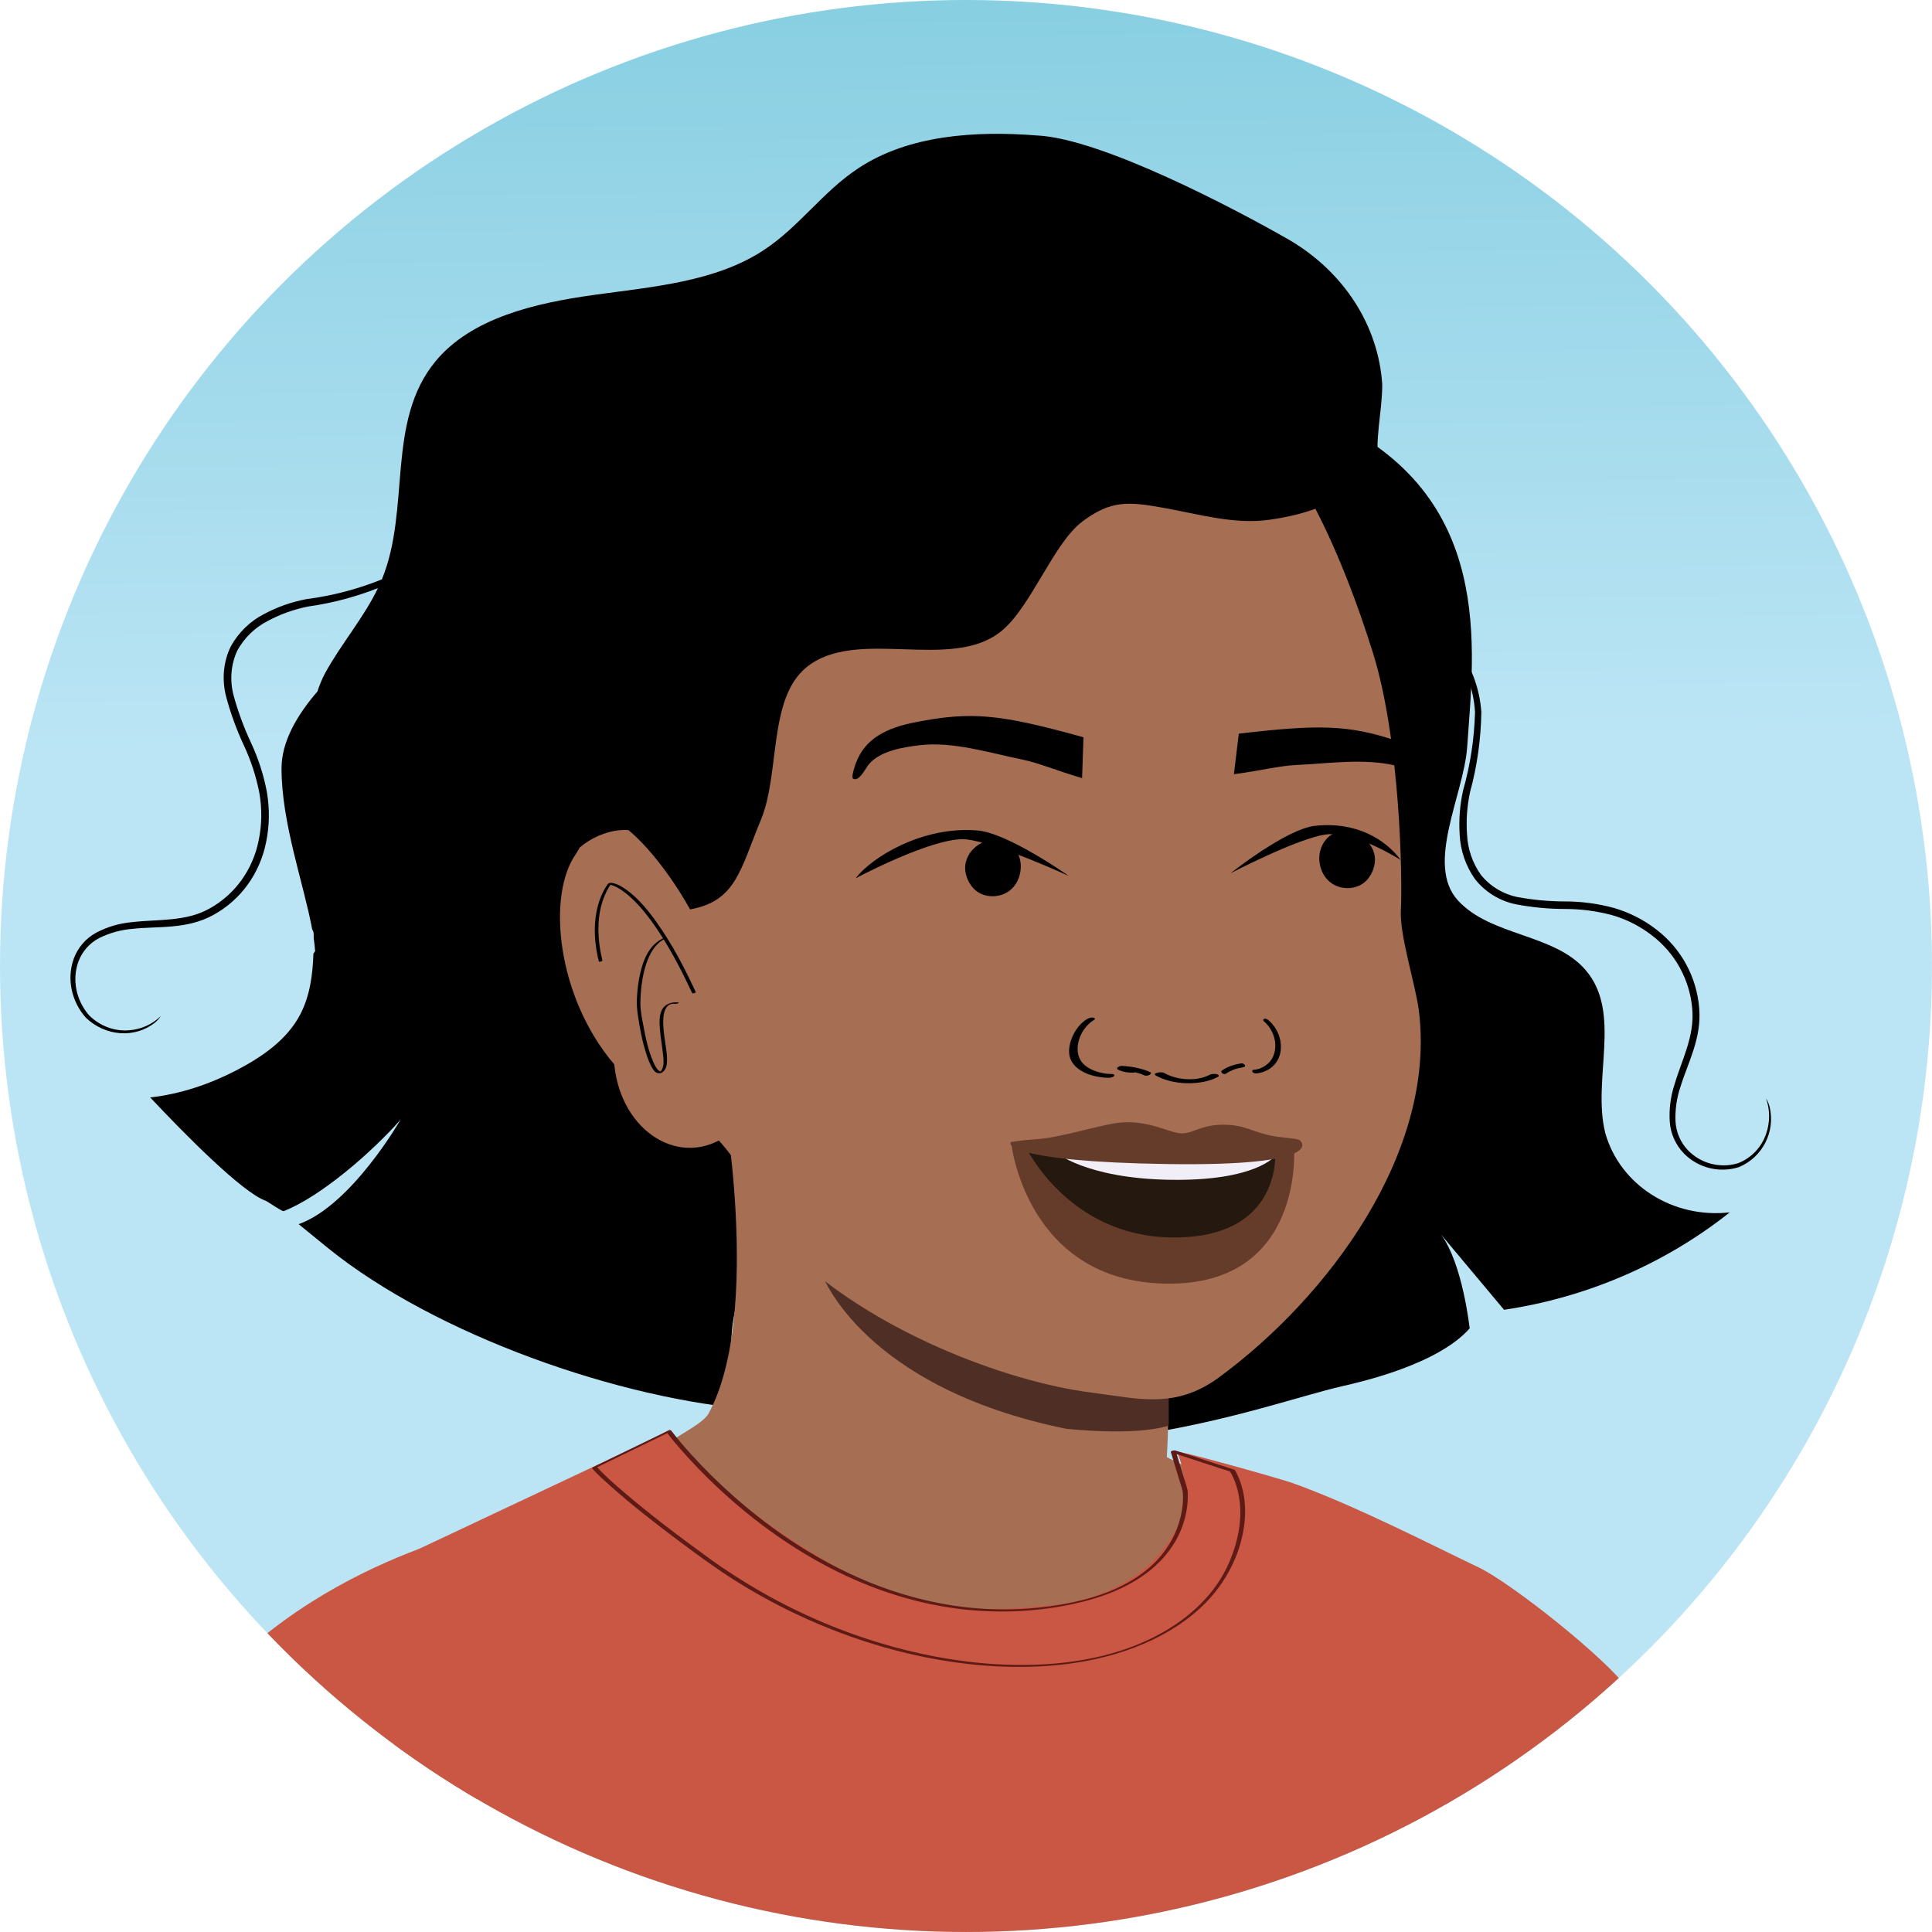 <?xml version="1.0" encoding="UTF-8"?>
<svg id="Layer_1" data-name="Layer 1" xmlns="http://www.w3.org/2000/svg" xmlns:xlink="http://www.w3.org/1999/xlink" viewBox="0 0 1163.19 1163.19">
  <defs>
    <style>
      .cls-1 {
        fill: none;
      }

      .cls-2 {
        fill: #b589be;
      }

      .cls-3 {
        fill: #010101;
      }

      .cls-4 {
        fill: #653c29;
      }

      .cls-5 {
        fill: url(#linear-gradient);
      }

      .cls-6 {
        fill: #f1eef7;
      }

      .cls-7 {
        fill: #a66e53;
      }

      .cls-8 {
        clip-path: url(#clippath-1);
      }

      .cls-9 {
        fill: #c95744;
      }

      .cls-10 {
        fill: #5e1a15;
      }

      .cls-11 {
        fill: #24180f;
      }

      .cls-12 {
        clip-path: url(#clippath);
      }

      .cls-13 {
        fill: #4f2e25;
      }
    </style>
    <clipPath id="clippath">
      <circle class="cls-1" cx="501.75" cy="-910.36" r="581.59"/>
    </clipPath>
    <clipPath id="clippath-1">
      <circle class="cls-1" cx="581.59" cy="581.59" r="581.59"/>
    </clipPath>
    <linearGradient id="linear-gradient" x1="581.52" y1="574.95" x2="568.23" y2="-588.16" gradientUnits="userSpaceOnUse">
      <stop offset=".11" stop-color="#bbe5f5"/>
      <stop offset=".63" stop-color="#76c7db"/>
    </linearGradient>
  </defs>
  <g class="cls-12">
    <path class="cls-2" d="M899.43-185.5c-28.81,53.53-18.81,390.31-33.35,513.39-6.28,53.14,22.16,51.07,6.35,85.45-31.27,68-18.05-62.35,11.23,34.41,0,0-237.39,94.31-412.55,111.15-175.16,16.84-402.47-41.18-402.47-41.18,63.3-158.62,79.31-247.76,79.31-247.76L124.7-20.49,29.64-192.27c-21.46-154.09,44.98-272.23,204.22-351.21l135.85-66.9s117.74,153.8,260.71,114.49c86.03-23.65,33.49-88.8,33.49-88.8,0,0,208.29,73.88,243.75,101.05,35.46,27.17-.4,53.76,35.41,146.18,36.77,94.88,76.73,157.16,85.38,173.02,8.65,15.86-154.73,114.81-154.73,114.81"/>
  </g>
  <g class="cls-8">
    <circle class="cls-5" cx="581.59" cy="581.59" r="581.59"/>
    <circle class="cls-1" cx="581.59" cy="581.59" r="581.59"/>
    <path d="M853.54,334.17c-6.72-17.71-19.71-33.43-23.19-51.88-3.13-16.66,1.85-33.75,1.85-50.73-2.24-35.36-22.94-67.65-55.76-86.99-32.69-18.77-113.29-61.17-151.97-63-37.33-2.93-77.56-.31-107.82,19.81-21.33,14.04-35.59,35.32-56.92,49.26-28.98,19.08-66.78,22.01-102.25,26.94-35.48,4.93-73.62,13.83-95.18,39.83-30.13,36.32-14.87,88.85-32.38,131.41-14.51,5.86-29.75,9.88-45.42,11.89-8.85,1.67-17.35,4.64-25.24,8.83-8.55,4.33-15.59,11.13-20.3,19.61-4.5,9.22-5.49,19.98-2.8,30.31,2.68,10.05,6.25,19.87,10.68,29.35,4.29,9.16,7.42,18.79,9.32,28.64,1.65,9.47,1.52,19.07-.37,28.29-3.45,17.62-14.08,32.52-29.28,41.05-14.47,8.34-31.44,6.54-46.84,8.39-7.65.66-15.03,2.81-21.73,6.35-6.34,3.41-11.17,9.06-13.65,15.97-4.15,11.87-1.27,25.51,7.45,35.27,11.83,11.22,29.37,12.48,41.46,2.99,1.4-1.14,2.62-2.5,3.61-4.03-5.22,5.11-12.09,8.14-19.47,8.59-8.63.65-17.32-2.68-23.73-9.08-7.86-9.04-10.33-21.55-6.38-32.35,2.32-6.13,6.71-11.1,12.41-14.07,6.35-3.17,13.28-5.08,20.45-5.62,14.67-1.63,32.51.53,48.47-8.4,16.42-9.01,27.93-24.95,31.69-43.87,2.01-9.8,2.15-20,.44-30.07-1.94-10.28-5.19-20.34-9.66-29.9-4.29-9.19-7.78-18.7-10.44-28.43-2.36-9.15-1.54-18.67,2.31-26.9,4.26-7.72,10.67-13.91,18.45-17.84,7.54-4.05,15.66-6.95,24.12-8.62,14.49-2.01,28.57-5.79,42.07-11.07-8.53,17.8-22.07,33.49-31.66,50.92-1.89,3.45-3.43,7.29-4.78,11.32-12.18,14.08-21.6,30.1-21.6,46.27,0,32.99,13.3,69,18.46,96.91.53.86.92,1.84.92,3.11,0,.73-.01,1.47-.01,2.2.4,2.7.67,5.27.86,7.78-.36.48-.63,1.09-1.02,1.54-.43,12.48-2,24.93-7.74,36.22-8.04,15.79-23.63,26.25-38.95,34.18-15.84,8.2-33.6,14.2-51.59,16.19,21.1,22.42,55.46,57.27,69.69,62.27.86.3,10,6.65,10.71,6.17,22.55-8.86,53.28-35.73,70.32-55.03,0,0-29.5,51.52-61.33,62.88l18.08,14.74c64.25,51.77,175.34,91.12,257.71,96.99-16.35-16.04-18.24-42.24-11.84-64.25,7.98-21.42,15.57-39.42,28-58.61,8.45-15.38-21.42-33.25-20.3-50.83,1.74-.24,3.61-.37,5.24-.68l311.74-269.24c38.22-21.51,98.6-32.12,85.08-70.94Z"/>
    <path d="M737.42,274.72c12.99,3.26,31.47-6.91,47.81,3.77,4.62,3.02,11.58-29.19,15.36-26.09,99.48,46.19,86.92,137.31,82.72,197.71-2.19,28.76-25.32,70.52-5.47,92.09,19.85,21.58,58.01,19.88,76.82,41.86,22.14,25.84,3.77,65.36,11.79,98.02,8.87,31.42,40.63,51.69,74.97,47.85-38.95,30.92-85.97,51.22-135.87,58.65l-38.11-45.5c13.22,17.56,17.39,56.7,17.39,56.7-19.18,21.77-65.5,32.23-76.91,34.85-49.2,11.31-164.26,58.4-307.7,19.95,62.6-175.61,127.84-411.81,190.44-587.42"/>
    <path d="M1063.33,661.47c2.4,6.88,2.38,14.37-.04,21.24-2.74,8.08-8.92,14.53-16.88,17.62-10.78,3.28-22.49.22-30.28-7.92-4.39-4.69-6.99-10.76-7.36-17.17-.31-7.08.7-14.16,2.97-20.87,4.2-13.96,12.88-29.17,11.29-47.39-1.48-18.66-10.79-35.82-25.64-47.22-7.66-5.96-16.39-10.41-25.71-13.12-9.59-2.6-19.48-3.92-29.41-3.92-9.54,0-19.07-.87-28.45-2.59-8.77-1.73-16.66-6.5-22.26-13.47-5.02-7.13-7.9-15.53-8.3-24.24-.61-8.53,0-17.1,1.8-25.46,4.29-15.73,6.57-31.95,6.8-48.25-.99-14.55-6.29-28.47-15.22-40-7.54-9.06-16.73-16.61-27.09-22.24-7.53-4.32-14.75-9.18-21.59-14.54-5.58-4.8-10.14-10.66-13.43-17.25l.24,1.45c.42,1.38,1,2.71,1.71,3.97,2.55,5.05,6.1,9.53,10.43,13.17,6.71,5.7,13.87,10.86,21.41,15.41,9.89,5.72,18.64,13.23,25.8,22.13,8.3,11,13.15,24.22,13.94,37.97-.42,15.95-2.84,31.79-7.19,47.15-1.94,8.71-2.63,17.66-2.05,26.56.46,9.57,3.62,18.81,9.12,26.65,6.21,7.97,15.1,13.42,25.01,15.36,9.67,1.83,19.49,2.75,29.33,2.76,9.52,0,19.01,1.24,28.21,3.69,8.78,2.51,16.99,6.69,24.2,12.31,13.84,10.58,22.6,26.5,24.13,43.85,1.64,16.62-6.39,31.2-10.68,45.91-2.36,7.2-3.32,14.78-2.84,22.34.51,7.17,3.53,13.94,8.53,19.11,8.63,8.78,21.47,11.94,33.19,8.19,14.17-5.95,21.96-21.28,18.42-36.24-.45-1.75-1.15-3.42-2.08-4.97Z"/>
    <path class="cls-7" d="M428.98,635.27s37.01,117.43,4.17,207.39c-4.58,12.54-54.56,60.9-54.56,60.9l32.01,28.89c55.21,34.88,120.75,50.49,185.55,42.44.62-.08,1.23-.15,1.83-.23,44.36-5.69,85.84-24.88,119.47-54.35l28.56-25.02s-60.24-19.72-63.74-35.06c-3.5-15.34,8.79-132.02,8.79-132.02"/>
    <path class="cls-7" d="M703.65,673.11c-6.31,68.84,2.82,135.7-1.18,204.7-.14,2.46-.24,5.09,1.1,7.21.88,1.39,2.29,2.4,3.67,3.37,5.01,3.54,10.02,7.07,15.03,10.61-2.01,14.24.25,40.09-9.55,51.06-19.41,21.74-51.14,31.53-80.17,34.91-76.08,8.86-166.42-34.43-219.52-80.25-6.38-5.5-17.96-21.35-16.53-29.08,1.4-7.55,25.77-16.56,30.16-24.69,32.82-60.78,7.96-194.33,7.96-194.33"/>
    <path class="cls-13" d="M495.2,767.86s24.6,67.46,146.65,92.35c0,0,41.04,4.63,61.8-1.89v-26.75l-208.45-63.71Z"/>
    <g>
      <path class="cls-7" d="M438.79,682.86c-.6-11.89-14.1-22.28-14.32-32.91-.65-31.14-4.52-62.09-6.1-93.18-3.42-7.79-6.43-16.75-8.74-22.23-3.66-7.62-9.2-16.18-12.87-23.79-10.91-17.38-34.68-11.65-47.66-.57l-2.14,3.62c-17.96,24.92-11.78,86.42,22.87,127.04,4,40.89,40.43,63.38,68.96,42.02Z"/>
      <path class="cls-7" d="M854.19,608.11c-2.02-15.74-11.65-45.02-10.77-60.18.99-17.51-.24-101.8-16.78-154.76-20.16-64.53-40.04-96.45-40.04-96.45-2.5-10.91,24.99-6.29,18.93-14.98l-4.76.05s2.39,1.07,2.43,4.35c-6.05-.86-12.11-4.07-16.76-7.65,0,.17,0,.18,0,.18-7.12,3.36-14.3.16-20.32-5.24.01,1.1,1.22,3.27,2.42,3.25-7.14,1.17-14.32-2.03-19.14-6.35.01,1.09,1.24,3.27,1.25,4.36-5.43-.93-10.87-3.68-15.42-6.6.88,1.14,17.94-1.45,24.9-2.17-.35-.52-.86-1.14-1.88-2.06l-5.95-4.01c-5.95,1.16-5.68,4.75-10.5.43,1.2,1.08-3.42-12.01-3.4-10.92-7.16.08-5.21-.42-11.2-3.63.01,1.09-19.4,7.33-19.39,8.41-5.95.07-4.32,5.51-9.14,1.19.9.8,2.82-2.15,4.23-3.27-6.2,1.45-8.92,5.18-14.57.11,1.2,1.09-23.69-11.74-23.69-11.74-7.14,1.17-5.9,3.41-11.91-.9,2.42,2.16-33.01-1.67-31.8.5-5.95.06,11.62,21.71,6.82,18.48.01,1.1-13.75-3.13-13.75-3.13-2.52.49-2.33,1.72-1.67,2.66.22,1.32,1.28,3.91,2.35,3.9-7.11,3.36-15.48,1.27-22.67-3.03,2.41,2.16,3.63,4.34,4.83,5.42-5.96.06-10.71,1.21-16.71-3.1.02,1.09,2.43,4.35,3.62,4.33-5.94,2.25-13.1,1.24-19.08-1.97.01,1.09,2.42,3.25,3.61,4.33-4.74,1.14-9.51,1.2-14.31-2.03l3.62,4.34c-4.76.05-8.31,2.28-15.49.17.01,1.09,2.41,2.16,2.43,3.25-3.58.04-8.35.09-11.93-.96.01,1.09,3.61,3.24,2.41,3.25-4.76.05-8.31,2.28-14.29.16,1.2,1.08,2.41,3.25,3.62,4.33-4.77.05-9.52,1.2-14.31-.94.01,1.09,1.22,3.26,2.43,4.35-4.77.05-8.32,2.27-14.3.16.01,1.09,2.42,3.25,3.63,4.33-4.77.05-9.53,1.2-14.3.16.01,1.1,2.41,2.17,3.62,3.24-4.77.05-9.52,1.2-15.5-.92.02,2.18,1.22,3.27,1.24,4.35-3.57.04-5.97-1.02-9.54-.98l-5.94,2.25c-16.43,22.05-60,66.27-60,66.27-36.6,29.93,46.18,82.63,47.6,103.39,1.06,15.55-30.26,65.17-46.05,89.11,1.46,33.13,5.4,66.15,6.27,99.33.34,12.98,36.41,39.35,36.42,53.12l30.32,45.7c47.65,46.98,128.57,78.59,182.24,85.23,26.29,3.25,49.19,10.12,75.46-9.1,65.92-48.24,131.52-136.08,120.57-221.4Z"/>
      <path class="cls-7" d="M733.89,267.22c.43.29.89.58,1.34.88-.5-.64-.99-1.3-1.36-1.97v1.09Z"/>
      <path class="cls-7" d="M784.02,276.51c.74.67,1.56,1.33,2.41,1.98v-.91s-2.42-2.16-2.41-1.07Z"/>
    </g>
    <g>
      <path class="cls-3" d="M728.32,647.08c-7.67,4.08-19.5,3.41-27.4-1.09-1.75-1-7.5.12-5.05,1.53,10.43,5.94,27.4,6.16,37.3.89.98-.53.79-1.26-.46-1.63-1.3-.39-3.35-.26-4.39.29"/>
      <path class="cls-3" d="M692.47,645.45c-5.25-2.27-11.12-3.4-16.95-3.71-.85-.04-1.95.29-2.57.85-.48.43-.57,1,.07,1.34,2.71,1.43,6.15,1.98,9.3,1.86.99-.04,2.29-.3,2.84-1.14.5-.77-.46-1.24-1.24-1.22-2.6.1-5.26-.34-7.5-1.52-.84.73-1.67,1.46-2.5,2.19,5.21.28,10.45,1.33,15.15,3.36.93.41,2.26.1,3.08-.39.61-.37,1.26-1.21.32-1.62"/>
      <path class="cls-3" d="M669.35,646.64c-6.82-.02-14.89-2.72-18.34-7.6-5.21-7.37-.71-20.03,7.71-24.99.91-.54.41-1.2-.53-1.37-1.23-.23-2.67.24-3.62.8-7.33,4.32-11.96,14.87-10.71,21.86,1.18,6.53,7.79,10.97,15.98,12.7,2.44.51,5.03.84,7.58.85,1.03,0,2.88-.34,3.37-1.13.5-.8-.46-1.13-1.42-1.13"/>
      <path class="cls-3" d="M740.74,643.48c-.38-.75.29-1.26.83-1.26,1.84,0,3.71-.53,5.26-1.79.62.7,1.23,1.4,1.84,2.1-3.68.47-7.35,1.71-10.6,3.91-.65.44-1.6.18-2.19-.28-.45-.35-.93-1.16-.28-1.61"/>
      <path class="cls-3" d="M735.6,644.54c3.64-2.46,7.75-3.79,11.87-4.32.6-.07,1.39.22,1.84.75.36.42.44.98,0,1.34"/>
      <path class="cls-3" d="M754.92,644.07c4.43-.26,9.59-3.23,11.67-8.23,3.14-7.55-.1-16.37-5.73-21.03-.61-.51-.31-1.19.3-1.39.79-.27,1.74.15,2.38.68,4.91,4.06,8.16,10.76,7.58,17.8-.55,6.57-4.7,11.24-9.97,13.25-1.57.6-3.24,1.01-4.9,1.11-.67.04-1.88-.24-2.23-1.01-.35-.78.26-1.14.89-1.18"/>
    </g>
    <path d="M840.24,445.83c-28.03-9.37-46.18-9.82-94.43-4.11l-.1,1.09c-.78,6.23-.33,2.75-1.1,9.02-.58,4.77-1.16,9.54-1.71,14.3,15.77-2.09,27.27-5.08,37.35-5.54,19.09-.89,41.04-4.18,59.89.33,3.95-8.19,1.78-10.1.1-15.09Z"/>
    <path d="M652.27,445c-.18,6.28-.09,2.77-.29,9.09-.16,4.81-.32,9.6-.49,14.39-15.27-4.48-26.17-9.19-36.07-11.2-19.62-3.99-41.95-11.07-61.99-8.58-9.59,1.2-23.35,3.19-30.44,11.57-1.9,2.25-5.58,10.42-9.29,8.61-1.52-.74,1.22-8.41,1.51-9.2,5.61-15.46,19.25-21.57,35.82-24.83,33.78-6.64,50.68-5.04,101.3,9.05"/>
    <path d="M802.52,502.02c6.81-3.62,14.85-.64,19.38,3.28,1.07.92,3.93,3.55,5.3,8.04,1.76,5.73-.47,12.28-4.04,16.29-4.76,5.35-12.79,6.35-18.99,3.54-8.41-3.81-11.25-13.85-9.25-21.2.37-1.34,2.1-7.01,7.6-9.94"/>
    <path d="M740.92,525.72s33.5-26.62,50.75-28.51c25.18-2.75,42.64,8.37,51.71,20.62,0,0-27.58-17.84-45.27-15.39-16.91,2.34-57.19,23.28-57.19,23.28Z"/>
    <path d="M606.03,506.74c-6.89-3.47-14.86-.32-19.3,3.7-1.05.94-3.85,3.64-5.12,8.16-1.63,5.77.74,12.27,4.4,16.19,4.88,5.24,12.93,6.06,19.07,3.12,8.33-4,10.94-14.1,8.78-21.4-.4-1.34-2.26-6.96-7.81-9.77"/>
    <path d="M643.46,527.36s-36.4-25.76-54.86-27.35c-33.3-2.87-64.02,16.3-73.42,28.76,0,0,47.71-25.43,66.66-23.39,18.11,1.96,61.62,21.98,61.62,21.98Z"/>
    <path class="cls-4" d="M703.12,690.38c-36.18-.54-94.19-1.51-94.19-1.51,0,0,9.23,82.72,93.11,83.97,83.88,1.25,77.04-82.55,77.04-82.55,0,0-39.78.64-75.96.1Z"/>
    <path class="cls-11" d="M703.47,690.38c-17.2-.26-85.94.06-85.94.06,0,0,25.3,53.65,87.52,54.58,67.45,1.01,62.69-51.67,62.69-51.67l-64.27-2.97Z"/>
    <path class="cls-6" d="M704.18,693.17c-17.2-.26-68.95.31-68.95.31,0,0,17.99,16.07,69.59,16.84,51.6.77,62.96-14.44,62.96-14.44l-63.6-2.71Z"/>
    <path class="cls-4" d="M781.75,686.13c-1.82-.51-1.81-.53-10.34-1.44-14.22-1.53-19.22-6.25-29.52-7.26-17.59-1.72-22.67,5.04-30.33,4.92-7.66-.11-18.73-7.76-36.36-6.56-10.33.7-35.37,8.83-49.63,9.93-8.55.66-14.79,1.36-16.62,1.81-2.55.63-2.2,11.88,94.05,13.31,96.25,1.44,81.3-14.01,78.77-14.72Z"/>
    <path d="M547.49,196.48c-20.63-3.46-42.92-6.05-61.66,3.16-19.82,9.84-24.28,36.42-41.67,50.9-101,84.15-53.14,155.27-94.12,233.36,8.76,3.14,17.21,7.54,25.19,13.42,15.54,11.45,31.25,34.01,40.26,50.2,27.67-5.01,30.08-23.73,42.59-53.84,11.61-27.81,4.34-72.49,27.09-91.63,30.19-25.18,87.64,2.86,117.94-22.28,17.67-14.53,31.29-52.88,48.54-65.78,17.25-12.91,27.64-12.04,48.74-8.27,21.1,3.77,42.56,10.19,63.77,7.22,21.21-2.97,53.63-11.46,53.36-32.88-83.07-35.5-180.91-68.74-270.02-83.58Z"/>
    <path class="cls-9" d="M948.52,1554.68c-5.63,6.86-.24,12.43-1.59,178.82-.24,30.14,29.97,137.27,36.54,165.77-25.84,8.34-52.27,14.86-79.11,19.34-117.31,19.58-237.39,3.43-351.78-25.38-97.83-24.63-192.77-59.04-287.18-94.41l2.79-6.63-35.62-850.36,163.8-77.19,6.85-3.98,6.16,8c34.91,43.26,116.78,98.71,174.41,99.88,16.87.34,34.61-.43,52.64-2.51,50.26-5.8,91.67-46.62,72.16-91.92-.68-1.57,62.73,16.29,69.82,18.84,38.09,13.73,83.08,37.03,111.69,50.65,19.82,9.43,77.9,55.58,90.29,73.71,22.34,32.71-9.33,50.29-6.63,137.45"/>
    <path class="cls-9" d="M299.1,1339.74l-18.77-416.11s-143.47,33.81-190.99,153.44c-42.78,128.51-113.91,540.07-114.18,624.61-.42,132.81,16.78,271.74,65.78,705.26l162.25-25.21,16.57-692.01,79.33-349.98Z"/>
    <path class="cls-10" d="M401.28,862.19c2.49,3.38,5.23,6.59,7.97,9.76,7.14,8.25,14.75,16.08,22.7,23.54,11.32,10.61,23.37,20.44,36.1,29.31,15.1,10.52,31.17,19.68,48.08,26.96,18.64,8.03,38.26,13.74,58.38,16.51,22.77,3.14,46.16,2.52,68.71-1.97,17.5-3.48,35.15-9.53,49.22-20.84,8.68-6.98,15.66-16.09,19.45-26.62,2.21-6.14,3.41-12.75,3.22-19.28-.03-.93-.02-1.92-.23-2.84-.55-2.36-1.42-4.69-2.12-7-1.09-3.6-2.18-7.21-3.28-10.81-.55-1.81-1.1-3.63-1.65-5.44l-2.64.96c10.59,3.45,21.18,6.91,31.76,10.36,1.24.4,2.57.72,3.77,1.23-.51-.22-.22-.24-.17-.04.04.15.21.34.3.47.34.55.65,1.12.94,1.7,2.78,5.43,4.23,11.55,4.75,17.6.96,11.19-1.42,22.42-5.6,32.78-2.75,6.81-6.37,13.18-10.89,18.97-9.6,12.28-22.42,21.77-36.33,28.64-18.15,8.96-38.21,13.61-58.31,15.38-23.89,2.11-48.12.35-71.67-4.04-23.66-4.42-46.81-11.55-68.95-20.97-24.64-10.48-47.98-23.83-69.62-39.6-16.93-12.34-33.71-24.97-49.62-38.61-5.44-4.66-10.99-9.39-15.81-14.73-.16-.17-.32-.35-.47-.53l-.52.71c5.04-2.45,10.07-4.89,15.11-7.34,8.04-3.91,16.08-7.81,24.11-11.72,1.86-.9,3.72-1.81,5.59-2.71.38-.19.85-.5.35-.79s-1.6.15-2.03.36c-5.04,2.45-10.07,4.89-15.11,7.34-8.04,3.91-16.08,7.81-24.11,11.72-1.86.9-3.72,1.81-5.59,2.71-.25.12-.79.39-.52.71,3.02,3.64,6.73,6.81,10.23,9.96,13.17,11.83,27.21,22.7,41.36,33.33,11.18,8.39,22.44,16.69,34.27,24.15,11.45,7.22,23.32,13.78,35.52,19.63,22.47,10.76,46.09,19.17,70.37,24.77,23.24,5.37,47.15,8.19,71.02,7.65,21.85-.49,43.88-3.94,64.33-11.84,15.56-6.01,30.33-14.67,42.12-26.57s20.66-28.35,23.18-45.69c1.23-8.5.92-17.29-1.63-25.53-.71-2.28-1.58-4.52-2.68-6.64-.34-.65-.76-1.85-1.37-2.32-.28-.21-.81-.28-1.13-.38-.91-.3-1.83-.6-2.74-.9-2.94-.96-5.88-1.92-8.81-2.88-6.49-2.12-12.99-4.24-19.48-6.36-1.18-.39-2.36-.77-3.55-1.16-.42-.14-2.86.24-2.64.96,1.64,5.42,3.28,10.84,4.93,16.26.7,2.32,1.57,4.65,2.12,7,.06.24.09.47.11.72.48,4.98-.11,10.13-1.25,14.98-2.24,9.61-7.09,18.47-13.78,25.7-10.61,11.48-25.09,18.61-39.9,22.98-11.1,3.28-22.58,5.19-34.09,6.25-11.09,1.02-22.26,1.13-33.36.32-20.46-1.49-40.63-6.12-59.84-13.28-17.47-6.51-34.14-15.1-49.82-25.18-13.55-8.7-26.37-18.51-38.42-29.19-8.99-7.96-17.57-16.4-25.62-25.31-3.97-4.39-7.85-8.88-11.44-13.58.01.02-.27-.35-.4-.53-.53-.72-3.15.44-2.9.78Z"/>
    <path class="cls-3" d="M418.88,597.25c-6.77-14.58-14.27-29-23.64-42.1-4.89-6.85-10.38-13.6-17.12-18.71-2.67-2.03-5.76-4.04-9.09-4.76-.81-.18-1.65-.32-2.44.06-.56.27-.85.78-1.2,1.29-.73,1.07-1.38,2.19-1.98,3.34-5.59,10.83-6.25,23.74-4.31,35.58.38,2.3.86,4.57,1.42,6.83.14.56,2.32,0,2.17-.58-3.53-14.3-3.91-30.94,3.89-44.01.46-.77.94-1.55,1.51-2.24l-1.45.54c-.51,0,.19.03.35.06.29.04-.12-.03.16.03.13.03.26.06.39.09.33.08.65.18.97.28,2.28.75,4.38,2.01,6.34,3.38,3.73,2.62,7.03,5.83,10.07,9.2,5.01,5.56,9.38,11.7,13.39,18.01,6.97,10.96,12.92,22.54,18.39,34.31.28.59,2.39-.12,2.17-.58h0Z"/>
    <path class="cls-3" d="M408.24,603.48c-3.7-.23-7.8.87-9.64,4.36-1.86,3.54-1.59,8.06-1.28,11.91.39,4.79,1.25,9.52,1.77,14.3.34,3.18,1.05,7.52-.85,10.36-.19.29-.46.52-.66.79-.47.65.26-.35.29.05,0,.09-1.39-.78-1.5-.88-1.5-1.43-2.42-3.54-3.22-5.41-2.86-6.71-4.44-14.01-5.75-21.16-.85-4.64-1.9-9.43-1.84-14.17.04-3.57.29-7.13.74-10.67.63-4.96,1.67-9.92,3.48-14.6,1.71-4.43,4.21-8.86,8.13-11.69.97-.7,2.01-1.26,3.11-1.71.34-.14.57-.3.28-.52s-1.24.18-1.52.29c-9.53,3.88-13.21,14.92-14.94,24.22-.78,4.21-1.23,8.48-1.4,12.75-.12,3.03.07,5.7.49,8.73,1.16,8.29,2.73,16.63,5.35,24.59.87,2.63,1.84,5.29,3.25,7.7.73,1.25,1.74,2.87,3.22,3.29,3.35.95,5.35-2.52,5.69-5.26.54-4.25-.34-8.7-.92-12.9-.66-4.73-1.43-9.55-1.18-14.34.17-3.18.98-7.85,4.55-8.96.93-.29,1.96-.26,2.92-.2.45.03,1.19-.11,1.54-.41.28-.24.36-.41-.12-.43h0Z"/>
  </g>
</svg>